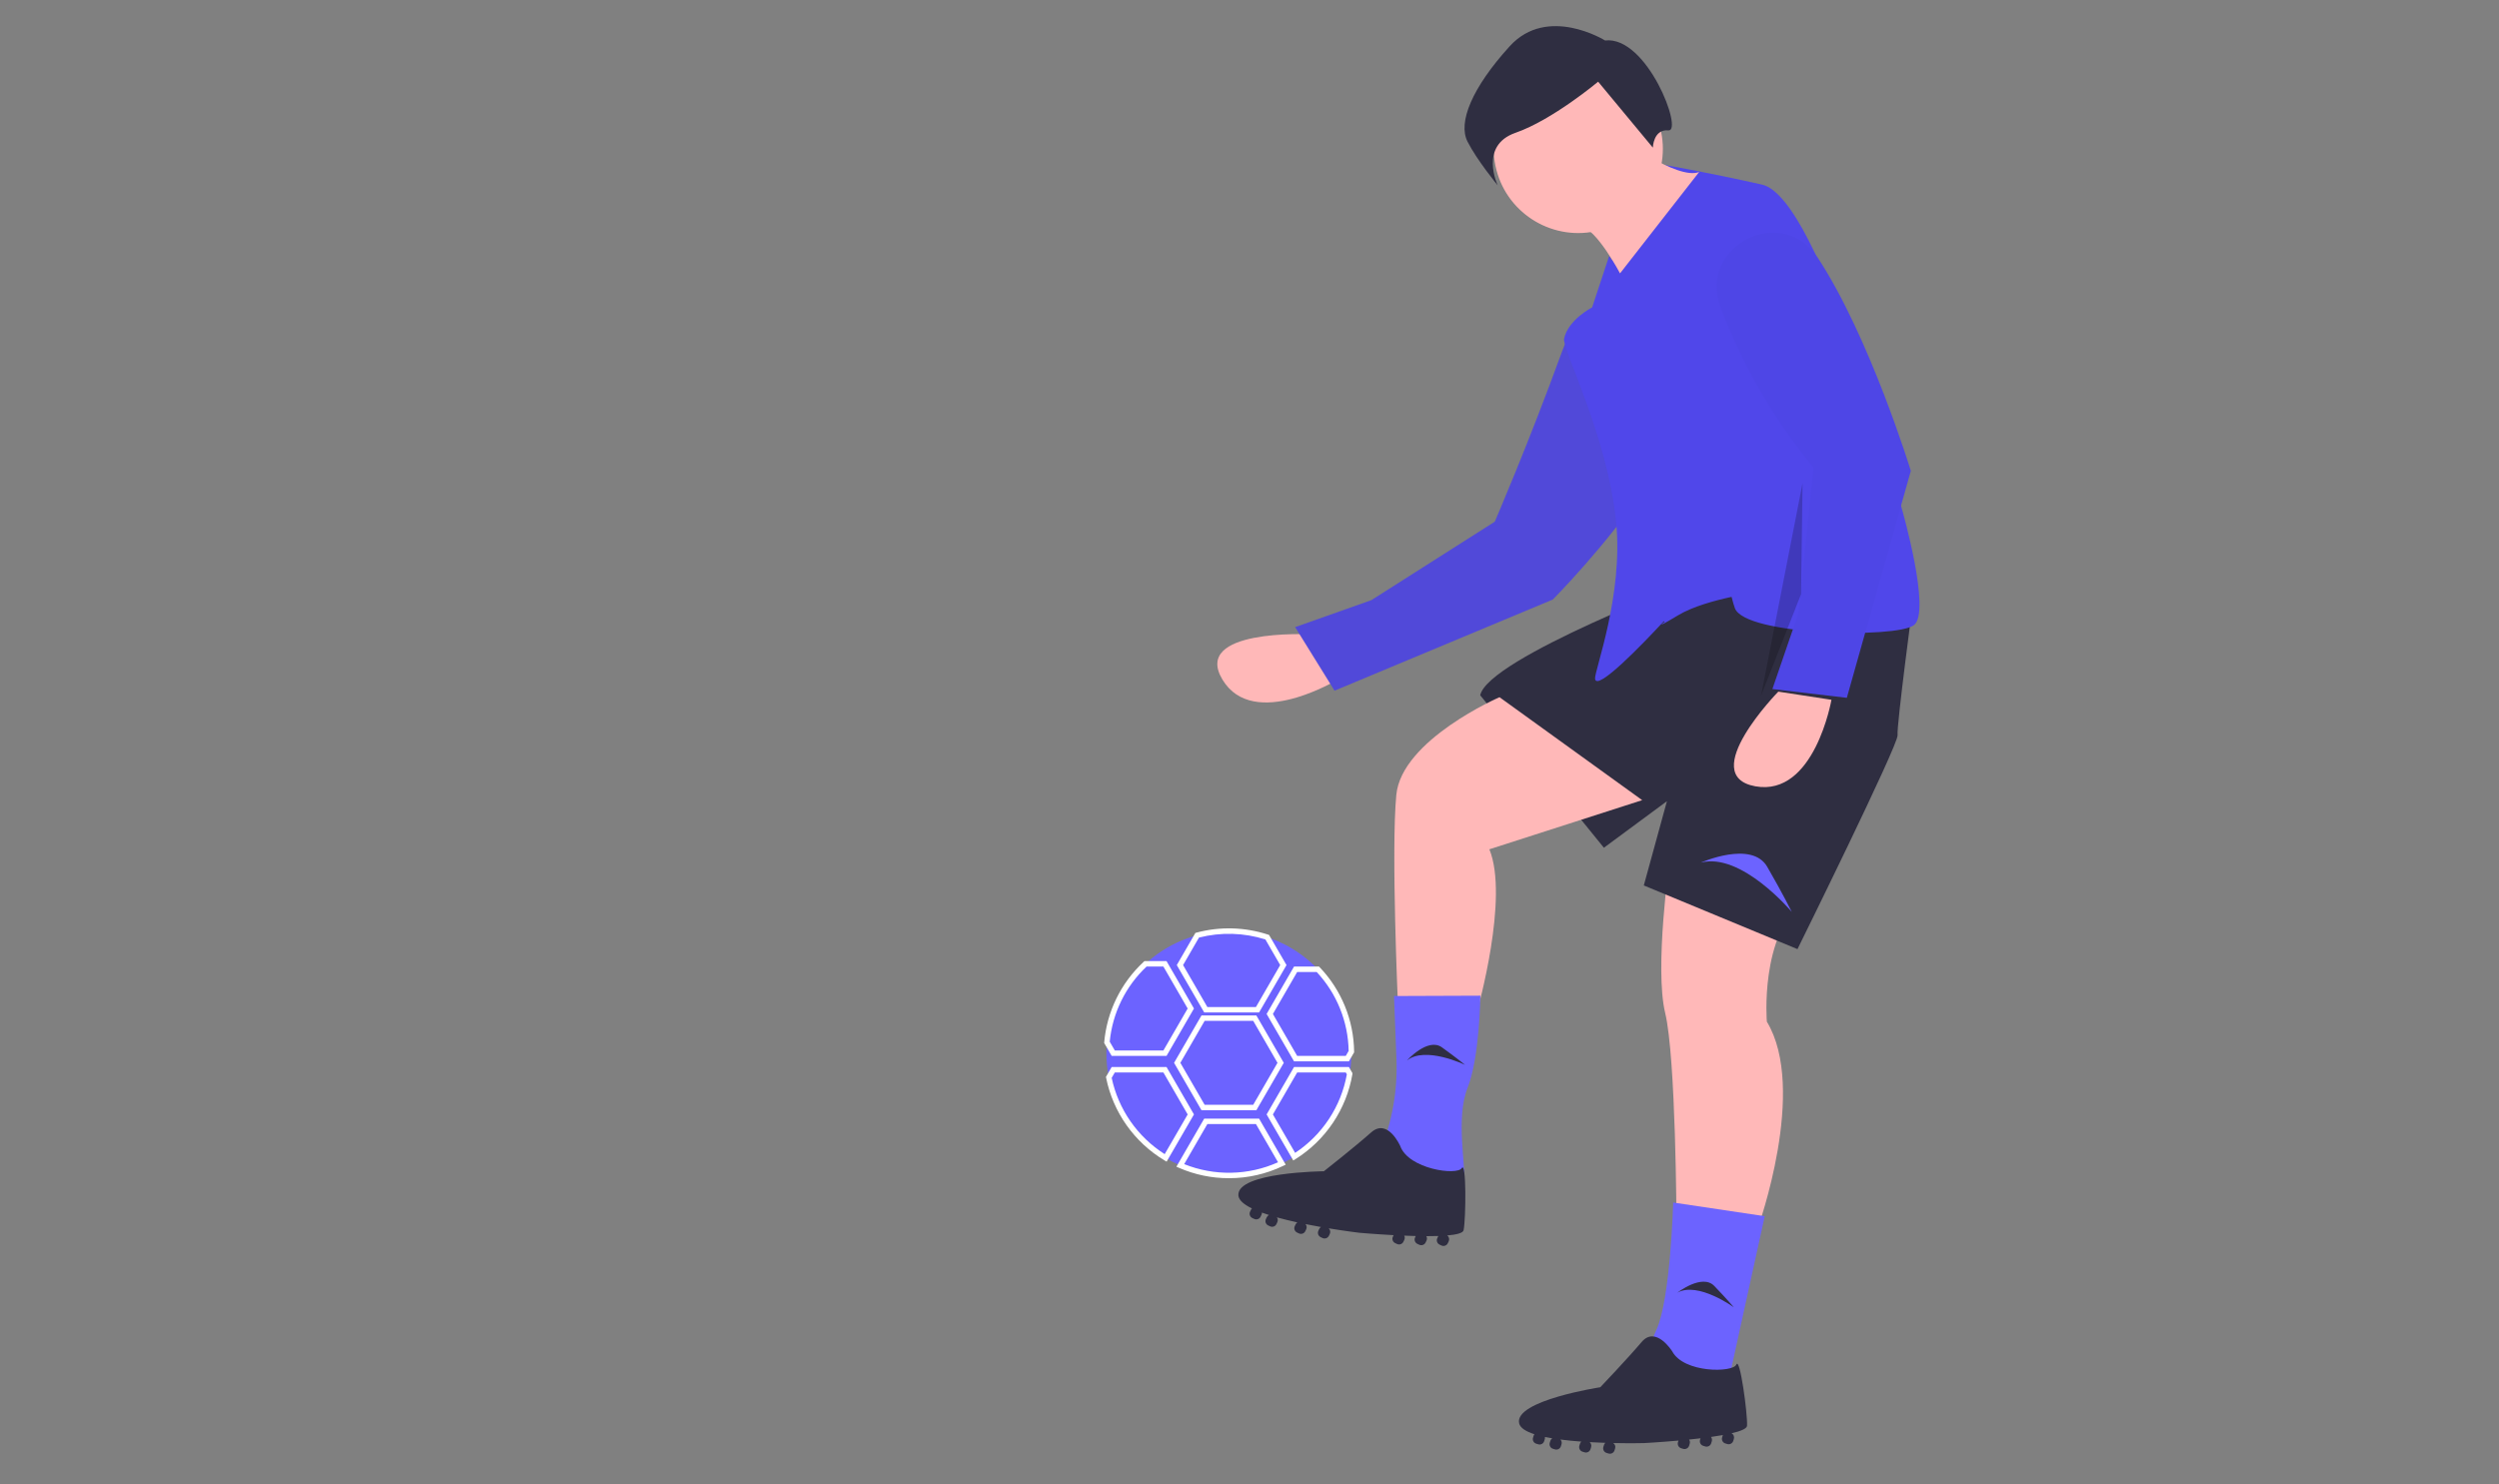 <svg width="860" height="511" viewBox="0 0 860 511" fill="none" xmlns="http://www.w3.org/2000/svg">
<rect x="0" y="0" width="860" height="511" fill="#808080" stroke="none"/>
<g id="juggle">
<g id="soccer loading 1">
<g id="right leg">
<path id="Vector" d="M574.527 296.621C574.527 296.621 569.341 333.313 573.048 348.686C576.756 364.06 576.932 420.282 576.932 420.282L604.927 422.685C604.927 422.685 622.144 374.981 608.041 351.69C608.041 351.69 605.539 322.367 620.742 309.62L574.527 296.621Z" fill="#FFB8B8"/>
<path id="Vector 2" d="M607.315 418.656L575.815 413.945C575.815 413.945 574.892 446.988 570.106 457.618C565.32 468.247 566.894 472.397 566.894 472.397L594.557 476.779L607.315 418.656Z" fill="#6C63FF"/>
<path id="right boot" d="M601.225 490.784C601.436 486.666 598.769 466.895 597.539 469.729C596.309 472.563 579.488 472.679 575.484 465.19C575.484 465.19 569.855 456.161 564.927 461.981C559.997 467.802 550.726 477.53 550.726 477.53C550.726 477.53 521.005 482.09 522.796 489.953C523.158 491.543 525.135 492.768 528.057 493.711C527.934 493.867 527.84 494.044 527.781 494.233L527.573 494.911C527.446 495.329 527.489 495.78 527.696 496.165C527.901 496.55 528.253 496.838 528.671 496.965L529.351 497.172C529.77 497.299 530.223 497.255 530.61 497.05C530.996 496.845 531.285 496.495 531.413 496.078L531.62 495.4C531.694 495.155 531.708 494.897 531.663 494.646C532.468 494.816 533.31 494.973 534.181 495.117C533.875 495.325 533.65 495.631 533.54 495.983L533.332 496.661C533.205 497.079 533.249 497.53 533.455 497.915C533.661 498.3 534.012 498.588 534.43 498.715L535.111 498.922C535.53 499.049 535.982 499.005 536.369 498.8C536.755 498.595 537.044 498.245 537.172 497.828L537.38 497.15C537.465 496.869 537.473 496.571 537.403 496.286C537.332 496.002 537.187 495.741 536.982 495.531C539.303 495.835 541.753 496.068 544.203 496.247C543.979 496.445 543.813 496.701 543.724 496.987L543.517 497.665C543.388 498.082 543.433 498.533 543.638 498.918C543.844 499.304 544.195 499.591 544.615 499.719L545.294 499.925C545.714 500.053 546.166 500.009 546.552 499.804C546.939 499.599 547.228 499.249 547.356 498.831L547.563 498.153C547.656 497.849 547.658 497.524 547.57 497.219C547.481 496.913 547.305 496.64 547.064 496.432C548.912 496.536 550.73 496.613 552.466 496.669C552.242 496.866 552.077 497.122 551.988 497.407L551.781 498.085C551.653 498.502 551.697 498.953 551.903 499.338C552.109 499.724 552.46 500.012 552.879 500.139L553.559 500.346C553.977 500.473 554.43 500.429 554.817 500.224C555.204 500.019 555.493 499.669 555.62 499.251L555.828 498.574C555.929 498.239 555.921 497.88 555.803 497.55C555.685 497.22 555.466 496.937 555.175 496.741C561.296 496.871 565.826 496.755 565.826 496.755C565.826 496.755 571.132 496.474 577.631 495.892L577.451 496.476C577.324 496.893 577.368 497.344 577.574 497.73C577.779 498.115 578.131 498.403 578.55 498.53L579.229 498.737C579.649 498.864 580.102 498.82 580.488 498.615C580.874 498.41 581.163 498.06 581.292 497.643L581.498 496.965C581.571 496.726 581.588 496.474 581.548 496.228C581.506 495.981 581.41 495.748 581.266 495.544C582.575 495.411 583.9 495.266 585.213 495.11L585.049 495.648C584.921 496.065 584.965 496.516 585.171 496.902C585.377 497.287 585.728 497.575 586.147 497.702L586.827 497.909C587.245 498.036 587.698 497.992 588.085 497.787C588.472 497.582 588.761 497.232 588.888 496.815L589.096 496.137C589.173 495.884 589.188 495.615 589.139 495.355C589.09 495.095 588.978 494.851 588.814 494.643C590.245 494.441 591.629 494.226 592.915 493.994C592.895 494.044 592.869 494.09 592.853 494.142L592.646 494.82C592.518 495.238 592.562 495.689 592.768 496.074C592.974 496.459 593.325 496.747 593.744 496.874L594.424 497.081C594.843 497.208 595.296 497.164 595.682 496.959C596.069 496.754 596.357 496.404 596.486 495.987L596.692 495.309C596.804 494.946 596.786 494.556 596.641 494.205C596.497 493.854 596.236 493.563 595.901 493.382C599.06 492.645 601.174 491.781 601.225 490.784Z" fill="#2F2E41"/>
<path id="Vector 3" d="M577.255 444.965C577.255 444.965 585.775 438.342 589.944 442.66C594.111 446.978 596.686 450.028 596.686 450.028C596.686 450.028 584.406 441.053 577.255 444.965Z" fill="#2F2E41"/>
</g>
<g id="left hand">
<path id="Vector 4" d="M450.48 218.35C450.48 218.35 410.027 216.366 420.732 234.008C431.436 251.649 460.468 233.873 460.468 233.873L450.48 218.35Z" fill="#FFB8B8"/>
<path id="Vector 5" d="M575.198 110.079C575.198 110.079 549.238 88.889 537.627 120.813C525.994 152.8 514.411 179.582 514.411 179.582L471.929 206.596L445.706 215.878L459.263 237.752L534.372 206.384C534.372 206.384 607.917 132.595 575.198 110.079Z" fill="#5149D9"/>
</g>
<path id="shorts" d="M584.102 199.341C584.102 199.341 511.996 226.596 509.401 239.337L551.96 291.819L573.653 275.798L565.699 304.801L618.579 326.717C618.579 326.717 653.414 256.213 653.029 253.074C652.645 249.935 658.475 206.217 658.475 206.217L584.102 199.341Z" fill="#2F2E41"/>
<path id="body" d="M654.456 174.96C654.456 174.96 626.758 68.121 606.388 63.547C586.029 58.976 572.778 56.787 572.778 56.787C573.422 60.361 573.307 64.029 572.439 67.556C571.571 71.082 569.971 74.388 567.741 77.26C562.97 83.379 558.018 88.71 554.704 89.576L554.479 89.15L553.777 88.103L547.917 105.816C547.917 105.816 539.675 110.003 538.266 116.563C537.503 120.112 553.141 149.836 556.162 179.606C558.726 204.863 548.674 230.847 548.919 233.628C549.333 238.33 565.399 221.596 572.581 213.858C572.746 213.967 572.861 214.038 572.861 214.038C572.861 214.038 568.505 217.225 577.468 211.82C582.547 208.757 590.21 206.687 595.9 205.467C596.329 207.151 596.715 208.477 597.042 209.363C600.524 218.795 652.617 219.845 658.666 215.189C664.715 210.534 654.456 174.96 654.456 174.96Z" fill="#5047EA"/>
<path id="logo" d="M585.323 296.94C585.323 296.94 602.831 289.156 608.161 298.363C613.492 307.571 616.621 313.918 616.621 313.918C616.621 313.918 599.311 293.242 585.323 296.94Z" fill="#6C63FF"/>
<g id="left leg">
<path id="Vector 6" d="M516.042 240C516.042 240 482.348 254.615 480.524 273.633C478.699 292.651 481.107 346.198 481.107 346.198L508.458 347.647C508.458 347.647 519.391 309.042 512.55 292.353L565.144 275.438L516.042 240Z" fill="#FFB8B8"/>
<path id="Vector 7" d="M509.456 342.747L479.739 342.86L480.579 364.644C480.992 375.366 479.112 386.053 475.062 395.995C475.062 395.995 502.97 409.801 503.769 405.881C504.566 401.96 500.876 384.888 505.037 374.505C509.2 364.123 509.456 342.747 509.456 342.747Z" fill="#6C63FF"/>
<path id="left boot" d="M503.685 423.471C504.483 419.426 504.669 399.478 503.046 402.108C501.424 404.739 484.758 402.466 481.866 394.485C481.866 394.485 477.584 384.748 471.874 389.81C466.163 394.872 455.597 403.185 455.597 403.185C455.597 403.185 425.526 403.479 426.175 411.516C426.305 413.141 428.088 414.634 430.844 415.982C430.701 416.119 430.582 416.281 430.497 416.46L430.195 417.102C430.008 417.497 429.987 417.949 430.136 418.36C430.285 418.77 430.591 419.105 430.988 419.291L431.631 419.592C432.028 419.777 432.482 419.798 432.894 419.65C433.306 419.502 433.642 419.197 433.829 418.801L434.131 418.16C434.238 417.928 434.289 417.675 434.28 417.42C435.053 417.702 435.865 417.977 436.706 418.244C436.373 418.406 436.106 418.676 435.947 419.01L435.645 419.651C435.458 420.046 435.438 420.499 435.587 420.91C435.735 421.32 436.041 421.655 436.438 421.84L437.082 422.141C437.478 422.327 437.932 422.348 438.344 422.2C438.757 422.051 439.092 421.746 439.279 421.351L439.581 420.71C439.705 420.444 439.755 420.15 439.727 419.858C439.698 419.566 439.592 419.288 439.418 419.051C441.673 419.681 444.063 420.26 446.465 420.785C446.214 420.949 446.012 421.178 445.884 421.449L445.582 422.09C445.396 422.485 445.375 422.938 445.523 423.349C445.672 423.759 445.978 424.094 446.374 424.279L447.019 424.58C447.415 424.766 447.87 424.787 448.281 424.639C448.693 424.49 449.029 424.185 449.215 423.79L449.517 423.149C449.653 422.86 449.701 422.539 449.658 422.224C449.614 421.909 449.478 421.614 449.269 421.373C451.083 421.739 452.872 422.073 454.583 422.375C454.332 422.539 454.132 422.768 454.004 423.038L453.702 423.679C453.515 424.075 453.494 424.527 453.644 424.938C453.792 425.348 454.098 425.683 454.495 425.868L455.139 426.17C455.535 426.355 455.989 426.376 456.401 426.228C456.813 426.08 457.149 425.774 457.336 425.379L457.638 424.738C457.786 424.421 457.828 424.064 457.759 423.721C457.69 423.378 457.513 423.066 457.253 422.831C463.293 423.829 467.794 424.357 467.794 424.357C467.794 424.357 473.086 424.832 479.601 425.178L479.34 425.731C479.155 426.126 479.134 426.579 479.282 426.989C479.431 427.4 479.738 427.735 480.134 427.92L480.777 428.221C481.174 428.407 481.628 428.428 482.041 428.279C482.452 428.131 482.788 427.826 482.974 427.431L483.276 426.789C483.382 426.563 483.435 426.316 483.43 426.067C483.426 425.817 483.363 425.572 483.249 425.35C484.565 425.404 485.895 425.449 487.219 425.481L486.979 425.99C486.792 426.385 486.771 426.838 486.921 427.248C487.069 427.659 487.375 427.994 487.772 428.179L488.416 428.48C488.812 428.666 489.266 428.687 489.678 428.538C490.09 428.39 490.426 428.085 490.613 427.69L490.915 427.048C491.027 426.809 491.08 426.545 491.069 426.281C491.057 426.016 490.982 425.759 490.85 425.529C492.295 425.533 493.695 425.517 495.002 425.47C494.974 425.516 494.943 425.558 494.919 425.607L494.617 426.249C494.431 426.644 494.41 427.097 494.558 427.507C494.707 427.918 495.013 428.252 495.41 428.438L496.054 428.739C496.45 428.925 496.905 428.946 497.316 428.797C497.728 428.649 498.065 428.344 498.25 427.949L498.552 427.307C498.714 426.964 498.752 426.575 498.66 426.207C498.566 425.839 498.35 425.515 498.044 425.288C501.276 425.006 503.492 424.452 503.685 423.471Z" fill="#2F2E41"/>
<path id="Vector 8" d="M484.158 365.073C484.158 365.073 491.342 357.03 496.222 360.529C501.103 364.029 504.187 366.566 504.187 366.566C504.187 366.566 490.484 359.942 484.158 365.073Z" fill="#2F2E41"/>
</g>
<g id="right hand">
<path id="Vector 9" d="M611.985 238.082C611.985 238.082 583.726 266.996 604.083 270.671C624.439 274.345 630.273 240.891 630.273 240.891L611.985 238.082Z" fill="#FFB8B8"/>
<path id="Vector 10" d="M625.554 88.701C613.319 70.082 584.549 84.427 591.999 105.408C592.11 105.72 592.226 106.036 592.344 106.354C599.922 126.153 610.649 144.606 624.115 161.005L618.947 210.959L609.946 237.199L635.567 240.212L657.591 162.081C657.591 162.081 643.457 115.947 625.554 88.701Z" fill="#4E46E6"/>
</g>
<path id="Vector 12" d="M556.655 46.812C556.655 46.812 577.22 62.174 584.742 59.205L557.512 94.101C557.512 94.101 549.359 78.641 543.999 77.956C538.639 77.27 556.655 46.812 556.655 46.812Z" fill="#FFB8B8"/>
<path id="shadow" opacity="0.2" d="M620.319 166.381L606.043 239.475L619.821 204.496L620.319 166.381Z" fill="black"/>
<g id="face">
<path id="Vector 11" d="M550.424 79.297C565.986 75.291 575.342 59.473 571.323 43.966C567.303 28.459 551.429 19.135 535.867 23.141C520.306 27.146 510.949 42.965 514.969 58.472C518.989 73.979 534.863 83.303 550.424 79.297Z" fill="#FFB8B8"/>
<path id="Vector 13" d="M552.358 13.934C552.358 13.934 532.547 1.603 519.537 15.929C506.527 30.255 501.682 42.165 505.023 48.73C508.364 55.294 515.423 63.804 515.423 63.804C515.423 63.804 508.858 50.113 521.562 45.704C534.267 41.296 549.983 28.118 549.983 28.118L568.805 50.812C568.805 50.812 568.97 44.388 574.17 44.88C579.369 45.372 566.85 12.245 552.358 13.934Z" fill="#2F2E41"/>
</g>
<g id="football">
<path id="Vector 14" d="M465.073 362.574C465.072 364.941 464.874 367.305 464.483 369.64V369.65C463.406 375.932 460.916 381.888 457.196 387.068C453.476 392.249 448.626 396.519 443.011 399.555C437.396 402.592 431.164 404.316 424.784 404.597C418.404 404.879 412.042 403.71 406.181 401.18H406.172C404.437 400.433 402.757 399.568 401.142 398.59C396.136 395.574 391.812 391.553 388.445 386.782C385.079 382.011 382.742 376.594 381.583 370.874C381.04 368.141 380.767 365.36 380.768 362.574C380.768 361.302 380.824 360.04 380.937 358.797V358.788C381.908 348.054 386.972 338.101 395.083 330.985C403.194 323.867 413.733 320.129 424.525 320.54C435.317 320.952 445.539 325.482 453.083 333.195C460.626 340.908 464.914 351.217 465.063 361.994V362.003C465.073 362.2 465.073 362.377 465.073 362.574Z" fill="#6C63FF"/>
<path id="Vector 15" d="M433.296 348.524H414.418L404.978 332.212L411.381 321.137L411.755 321.036C419.86 318.875 428.421 319.114 436.393 321.724L436.732 321.836L442.737 332.212L433.296 348.524ZM415.499 346.655H432.215L440.573 332.212L435.469 323.39C428.061 321.046 420.143 320.822 412.614 322.744L407.141 332.212L415.499 346.655Z" fill="white"/>
<path id="Vector 16" d="M432.36 382.178H413.481L404.041 365.862L413.481 349.546H432.36L441.8 365.862L432.36 382.178ZM414.562 380.308H431.279L439.636 365.862L431.279 351.415H414.562L406.205 365.862L414.562 380.308Z" fill="white"/>
<path id="Vector 17" d="M422.92 405.573C417.033 405.585 411.207 404.381 405.808 402.037L404.845 401.62L414.417 385.064H433.296L442.465 400.914L441.554 401.349C435.743 404.144 429.372 405.588 422.92 405.573ZM407.524 400.728C412.674 402.796 418.189 403.806 423.74 403.695C429.291 403.586 434.762 402.361 439.826 400.091L432.215 386.934H415.499L407.524 400.728Z" fill="white"/>
<path id="Vector 18" d="M464.208 365.351H445.329L435.889 349.039L445.329 332.718H453.925L454.202 333.008C461.657 340.835 465.872 351.185 466 361.983V362.254L464.208 365.351ZM446.41 363.481H463.127L464.123 361.76C463.942 351.657 460.022 341.979 453.117 334.587H446.411L438.053 349.039L446.41 363.481Z" fill="white"/>
<path id="Vector 19" d="M445.069 399.481L435.889 383.626L445.329 367.305H464.207L465.419 369.389L465.406 369.807C464.382 375.761 462.116 381.432 458.755 386.454C455.394 391.477 451.011 395.738 445.892 398.962L445.069 399.481ZM438.053 383.626L445.71 396.851C450.349 393.776 454.317 389.794 457.375 385.15C460.432 380.504 462.517 375.289 463.503 369.818L463.128 369.174H446.41L438.053 383.626Z" fill="white"/>
<path id="Vector 20" d="M401.475 399.884L400.657 399.392C395.542 396.306 391.124 392.195 387.682 387.318C384.241 382.442 381.851 376.905 380.664 371.059L380.595 370.713L382.569 367.305H401.448L410.888 383.626L401.475 399.884ZM382.572 371.035C383.71 376.402 385.91 381.489 389.042 385.996C392.175 390.505 396.176 394.344 400.814 397.289L408.724 383.626L400.366 369.174H383.65L382.572 371.035Z" fill="white"/>
<path id="Vector 21" d="M401.448 363.481H382.569L380 359.049V358.797C380.925 348.204 385.762 338.331 393.572 331.097L393.842 330.848H401.448L410.888 347.169L401.448 363.481ZM383.649 361.611H400.367L408.724 347.169L400.366 332.717H394.581C387.354 339.523 382.848 348.715 381.896 358.585L383.649 361.611Z" fill="white"/>
</g>
</g>
</g>
</svg>
